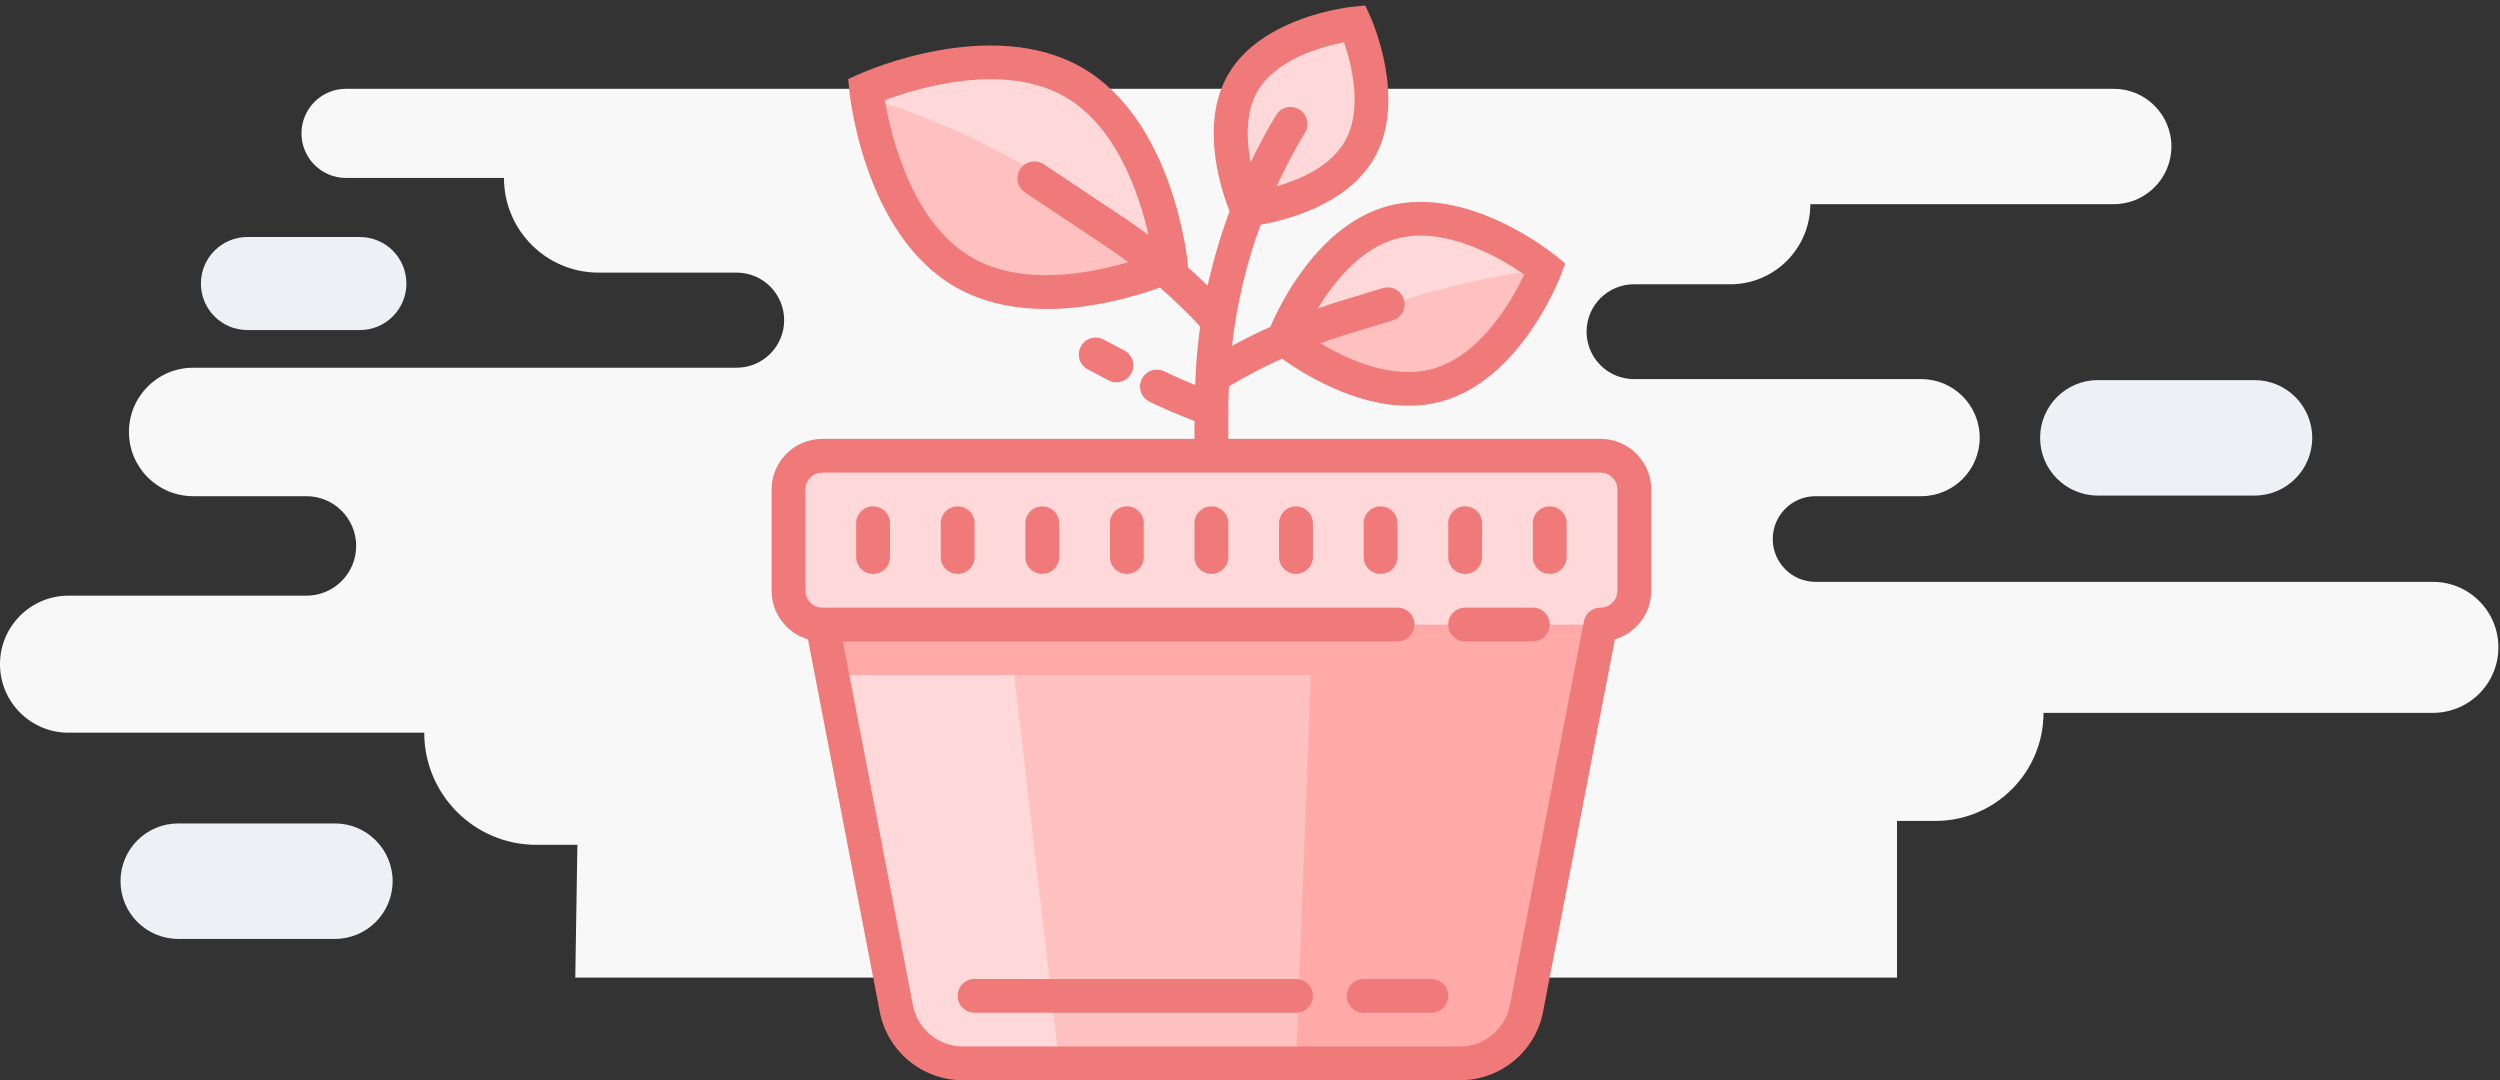 <?xml version="1.0" encoding="UTF-8"?>
<svg width="324px" height="140px" viewBox="0 0 324 140" version="1.1" xmlns="http://www.w3.org/2000/svg" xmlns:xlink="http://www.w3.org/1999/xlink">
    <rect x="0" y="0" width="324" height="140" fill="#333333" stroke="none"/>
    <!-- Generator: Sketch 41.2 (35397) - http://www.bohemiancoding.com/sketch -->
    <title>Page 1</title>
    <desc>Created with Sketch.</desc>
    <defs></defs>
    <g id="Page-1" stroke="none" stroke-width="1" fill="none" fill-rule="evenodd">
        <g>
            <g id="Group-3" transform="translate(0, 11.202)" fill="#F8F8F8">
                <path d="M44.846,0.305 L273.943,0.305 C278.07,0.305 281.415,3.653 281.415,7.782 C281.415,11.912 278.07,15.259 273.943,15.259 L234.617,15.259 C234.617,20.993 229.971,25.642 224.241,25.642 L211.761,25.642 C208.369,25.642 205.62,28.392 205.62,31.785 C205.62,35.178 208.369,37.929 211.761,37.929 L248.988,37.929 C253.175,37.929 256.57,41.326 256.57,45.516 C256.57,49.706 253.175,53.103 248.988,53.103 L235.296,53.103 C232.232,53.103 229.748,55.589 229.748,58.655 C229.748,61.721 232.232,64.206 235.296,64.206 L315.309,64.206 C319.994,64.206 323.792,68.006 323.792,72.695 C323.792,77.383 319.994,81.183 315.309,81.183 L264.837,81.183 C264.837,88.917 258.571,95.187 250.842,95.187 L245.849,95.187 L245.849,115.493 L74.557,115.493 L74.829,98.288 L69.506,98.288 C61.485,98.288 54.982,91.781 54.982,83.756 L8.874,83.756 C3.973,83.756 0,79.781 0,74.877 C0,69.973 3.973,65.997 8.874,65.997 L39.717,65.997 C43.275,65.997 46.16,63.111 46.16,59.551 C46.16,55.99 43.275,53.103 39.717,53.103 L25.031,53.103 C20.437,53.103 16.712,49.377 16.712,44.779 C16.712,40.181 20.437,36.454 25.031,36.454 L95.468,36.454 C98.869,36.454 101.627,33.695 101.627,30.292 C101.627,26.888 98.869,24.13 95.468,24.13 L77.576,24.13 C70.804,24.13 65.314,18.636 65.314,11.86 L44.846,11.86 C41.657,11.86 39.073,9.273 39.073,6.083 C39.073,2.891 41.657,0.305 44.846,0.305" id="Fill-1"></path>
            </g>
            <path d="M292.187,64.226 L271.877,64.226 C267.747,64.226 264.399,60.876 264.399,56.744 C264.399,52.612 267.747,49.262 271.877,49.262 L292.187,49.262 C296.317,49.262 299.665,52.612 299.665,56.744 C299.665,60.876 296.317,64.226 292.187,64.226" id="Fill-4" fill="#EDF0F4"></path>
            <path d="M43.406,121.682 L23.095,121.682 C18.965,121.682 15.618,118.332 15.618,114.2 C15.618,110.068 18.965,106.718 23.095,106.718 L43.406,106.718 C47.536,106.718 50.884,110.068 50.884,114.2 C50.884,118.332 47.536,121.682 43.406,121.682" id="Fill-6" fill="#EDF0F4"></path>
            <path d="M46.645,42.775 L32.064,42.775 C28.737,42.775 26.039,40.076 26.039,36.747 C26.039,33.417 28.737,30.718 32.064,30.718 L46.645,30.718 C49.972,30.718 52.67,33.417 52.67,36.747 C52.67,40.076 49.972,42.775 46.645,42.775" id="Fill-8" fill="#EDF0F4"></path>
            <g id="47-Plant-Pot-Green-Interior-Home-House" transform="translate(100, 0)">
                <path d="M50.365,33.193 C46.996,39.617 35.876,40.44 25.529,35.035 C15.181,29.629 9.525,20.041 12.894,13.621 C16.264,7.199 27.383,6.374 37.731,11.779 C48.079,17.185 53.735,26.77 50.365,33.193" id="Fill-104" fill="#FFC0C0"></path>
                <path d="M29.336,19.581 C37.842,24.024 44.947,29.23 49.749,34.167 C49.972,33.856 50.185,33.537 50.365,33.194 C53.734,26.771 48.078,17.183 37.73,11.78 C27.762,6.574 17.098,7.162 13.317,12.953 C18.337,14.466 23.803,16.689 29.336,19.581" id="Fill-106" fill="#FFD9D9"></path>
                <path d="M97.761,35.203 C99.69,41.356 94.788,48.363 86.813,50.85 C78.837,53.34 70.809,50.371 68.88,44.215 C66.95,38.064 71.855,31.058 79.828,28.57 C87.804,26.081 95.832,29.05 97.761,35.203" id="Fill-108" fill="#FFC0C0"></path>
                <path d="M81.222,39.072 C87.039,37.256 92.651,35.976 97.759,35.198 C95.825,29.048 87.801,26.082 79.828,28.569 C72.059,30.995 67.224,37.704 68.763,43.74 C72.578,42.053 76.757,40.465 81.222,39.072" id="Fill-110" fill="#FFD9D9"></path>
                <path d="M76.425,4.151 C79.847,6.651 79.27,13.238 75.14,18.868 C71.01,24.497 64.889,27.032 61.471,24.534 C58.049,22.036 58.625,15.447 62.756,9.819 C66.884,4.19 73.003,1.653 76.425,4.151" id="Fill-112" fill="#FFD9D9"></path>
                <polygon id="Fill-114" fill="#FFC0C0" points="8.769 80.938 105.231 80.938 98.654 131.25 92.077 137.812 21.923 137.812 15.346 131.25"></polygon>
                <polygon id="Fill-116" fill="#FFD9D9" points="37.269 137.812 19.731 137.812 13.154 124.688 8.769 80.938 30.692 80.938"></polygon>
                <polygon id="Fill-118" fill="#FFA9A9" points="104.595 87.5 105.231 80.938 8.769 80.938 9.407 87.5"></polygon>
                <polygon id="Fill-120" fill="#FFA9A9" points="70.154 80.938 67.962 137.812 92.077 137.812 98.654 131.25 105.231 80.938"></polygon>
                <path d="M107.423,80.938 L6.577,80.938 C4.157,80.938 2.192,78.978 2.192,76.562 L2.192,63.438 C2.192,61.023 4.157,59.062 6.577,59.062 L107.423,59.062 C109.843,59.062 111.808,61.023 111.808,63.438 L111.808,76.562 C111.808,78.978 109.843,80.938 107.423,80.938" id="Fill-122" fill="#FFD9D9"></path>
                <path d="M109.615,76.562 C109.615,77.77 108.633,78.75 107.423,78.75 C106.373,78.75 105.468,79.494 105.27,80.526 L95.677,130.303 C95.083,133.387 92.366,135.625 89.218,135.625 L24.782,135.625 C21.634,135.625 18.917,133.387 18.323,130.303 L9.23,83.125 L81.115,83.125 C82.328,83.125 83.308,82.147 83.308,80.938 C83.308,79.728 82.328,78.75 81.115,78.75 L6.577,78.75 C5.369,78.75 4.385,77.77 4.385,76.562 L4.385,63.438 C4.385,62.23 5.369,61.25 6.577,61.25 L107.423,61.25 C108.633,61.25 109.615,62.23 109.615,63.438 L109.615,76.562 Z M62.961,11.845 C65.377,7.667 71.3,6.042 74.186,5.48 C75.139,8.249 76.687,14.182 74.271,18.362 C72.41,21.578 68.481,23.275 65.451,24.143 C66.545,21.77 67.751,19.442 69.123,17.194 C69.755,16.163 69.428,14.816 68.393,14.188 C67.365,13.558 66.013,13.886 65.381,14.917 C64.167,16.907 63.086,18.968 62.073,21.055 C61.512,18.056 61.413,14.523 62.961,11.845 L62.961,11.845 Z M25.979,33.388 C18.027,28.805 15.392,17.24 14.675,12.983 C18.727,11.465 30.061,7.956 38.037,12.55 C44.747,16.415 47.663,25.239 48.845,30.465 C47.869,29.743 46.887,29.03 45.878,28.357 L35.274,21.291 C34.27,20.626 32.907,20.893 32.236,21.897 C31.563,22.903 31.834,24.262 32.841,24.931 L43.443,31.997 C44.394,32.629 45.319,33.303 46.236,33.981 C41.009,35.516 32.391,37.083 25.979,33.388 L25.979,33.388 Z M81.039,30.922 C87.407,29.223 94.629,33.554 97.542,35.571 C96.03,38.771 91.932,46.13 85.577,47.828 C80.396,49.217 74.646,46.602 71.114,44.494 C72.131,44.128 73.151,43.763 74.186,43.446 L80.482,41.523 C81.637,41.171 82.29,39.948 81.935,38.791 C81.58,37.636 80.359,36.982 79.197,37.341 L72.901,39.263 C72.191,39.482 71.496,39.742 70.792,39.981 C72.892,36.509 76.349,32.176 81.039,30.922 L81.039,30.922 Z M107.423,56.875 L59.192,56.875 L59.192,52.491 C59.192,51.684 59.245,50.879 59.276,50.074 C61.499,48.751 63.783,47.534 66.142,46.473 C68.764,48.359 75.433,52.587 82.534,52.587 C83.919,52.587 85.322,52.426 86.712,52.054 C97.038,49.293 102.089,36.172 102.3,35.617 L102.854,34.149 L101.64,33.156 C101.177,32.778 90.227,23.933 79.903,26.696 C70.879,29.109 65.885,39.43 64.627,42.367 C62.941,43.118 61.288,43.936 59.666,44.811 C60.278,39.443 61.516,34.178 63.375,29.12 C66.708,28.534 74.593,26.552 78.068,20.549 C82.435,13 77.79,2.581 77.592,2.142 L76.943,0.713 L75.38,0.866 C74.898,0.914 63.531,2.111 59.162,9.658 C55.376,16.201 58.361,24.896 59.352,27.383 C58.184,30.527 57.23,33.747 56.509,37.021 C55.691,36.216 54.845,35.44 53.988,34.674 L53.935,34.132 C53.861,33.375 51.975,15.529 40.229,8.761 C28.487,1.997 12.051,9.288 11.358,9.601 L9.927,10.248 L10.08,11.806 C10.155,12.563 12.042,30.408 23.787,37.177 C27.485,39.307 31.646,40.044 35.634,40.044 C41.66,40.044 47.286,38.362 50.329,37.262 C52.155,38.85 53.894,40.532 55.54,42.306 C55.183,44.815 54.99,47.353 54.898,49.901 C53.545,49.35 52.208,48.766 50.905,48.132 C49.818,47.596 48.505,48.053 47.974,49.136 C47.442,50.221 47.893,51.533 48.981,52.062 C50.87,52.983 52.83,53.806 54.808,54.563 L54.808,56.875 L6.577,56.875 C2.951,56.875 0,59.819 0,63.438 L0,76.562 C0,79.535 1.993,82.055 4.713,82.858 L14.018,131.127 C15.009,136.27 19.536,140 24.782,140 L89.218,140 C94.464,140 98.991,136.27 99.982,131.127 L109.287,82.858 C112.009,82.055 114,79.535 114,76.562 L114,63.438 C114,59.819 111.049,56.875 107.423,56.875 L107.423,56.875 Z" id="Fill-124" fill="#F07979"></path>
                <path d="M13.154,65.625 C11.944,65.625 10.962,66.603 10.962,67.812 L10.962,72.188 C10.962,73.397 11.944,74.375 13.154,74.375 C14.364,74.375 15.346,73.397 15.346,72.188 L15.346,67.812 C15.346,66.603 14.364,65.625 13.154,65.625" id="Fill-126" fill="#F07979"></path>
                <path d="M24.115,65.625 C22.905,65.625 21.923,66.603 21.923,67.812 L21.923,72.188 C21.923,73.397 22.905,74.375 24.115,74.375 C25.326,74.375 26.308,73.397 26.308,72.188 L26.308,67.812 C26.308,66.603 25.326,65.625 24.115,65.625" id="Fill-128" fill="#F07979"></path>
                <path d="M35.077,65.625 C33.867,65.625 32.885,66.603 32.885,67.812 L32.885,72.188 C32.885,73.397 33.867,74.375 35.077,74.375 C36.287,74.375 37.269,73.397 37.269,72.188 L37.269,67.812 C37.269,66.603 36.287,65.625 35.077,65.625" id="Fill-130" fill="#F07979"></path>
                <path d="M46.038,65.625 C44.828,65.625 43.846,66.603 43.846,67.812 L43.846,72.188 C43.846,73.397 44.828,74.375 46.038,74.375 C47.249,74.375 48.231,73.397 48.231,72.188 L48.231,67.812 C48.231,66.603 47.249,65.625 46.038,65.625" id="Fill-132" fill="#F07979"></path>
                <path d="M57,65.625 C55.79,65.625 54.808,66.603 54.808,67.812 L54.808,72.188 C54.808,73.397 55.79,74.375 57,74.375 C58.212,74.375 59.192,73.397 59.192,72.188 L59.192,67.812 C59.192,66.603 58.212,65.625 57,65.625" id="Fill-134" fill="#F07979"></path>
                <path d="M67.962,65.625 C66.749,65.625 65.769,66.603 65.769,67.812 L65.769,72.188 C65.769,73.397 66.749,74.375 67.962,74.375 C69.174,74.375 70.154,73.397 70.154,72.188 L70.154,67.812 C70.154,66.603 69.174,65.625 67.962,65.625" id="Fill-136" fill="#F07979"></path>
                <path d="M78.923,65.625 C77.711,65.625 76.731,66.603 76.731,67.812 L76.731,72.188 C76.731,73.397 77.711,74.375 78.923,74.375 C80.135,74.375 81.115,73.397 81.115,72.188 L81.115,67.812 C81.115,66.603 80.135,65.625 78.923,65.625" id="Fill-138" fill="#F07979"></path>
                <path d="M89.885,74.375 C91.097,74.375 92.077,73.397 92.077,72.188 L92.077,67.812 C92.077,66.603 91.097,65.625 89.885,65.625 C88.672,65.625 87.692,66.603 87.692,67.812 L87.692,72.188 C87.692,73.397 88.672,74.375 89.885,74.375" id="Fill-140" fill="#F07979"></path>
                <path d="M100.846,65.625 C99.634,65.625 98.654,66.603 98.654,67.812 L98.654,72.188 C98.654,73.397 99.634,74.375 100.846,74.375 C102.058,74.375 103.038,73.397 103.038,72.188 L103.038,67.812 C103.038,66.603 102.058,65.625 100.846,65.625" id="Fill-142" fill="#F07979"></path>
                <path d="M85.5,126.875 L76.731,126.875 C75.518,126.875 74.538,127.853 74.538,129.062 C74.538,130.272 75.518,131.25 76.731,131.25 L85.5,131.25 C86.712,131.25 87.692,130.272 87.692,129.062 C87.692,127.853 86.712,126.875 85.5,126.875" id="Fill-144" fill="#F07979"></path>
                <path d="M67.962,126.875 L26.308,126.875 C25.098,126.875 24.115,127.853 24.115,129.062 C24.115,130.272 25.098,131.25 26.308,131.25 L67.962,131.25 C69.174,131.25 70.154,130.272 70.154,129.062 C70.154,127.853 69.174,126.875 67.962,126.875" id="Fill-146" fill="#F07979"></path>
                <path d="M98.654,78.75 L89.885,78.75 C88.672,78.75 87.692,79.728 87.692,80.938 C87.692,82.147 88.672,83.125 89.885,83.125 L98.654,83.125 C99.866,83.125 100.846,82.147 100.846,80.938 C100.846,79.728 99.866,78.75 98.654,78.75" id="Fill-148" fill="#F07979"></path>
                <path d="M43.662,49.289 C43.989,49.464 44.342,49.545 44.688,49.545 C45.473,49.545 46.231,49.125 46.626,48.384 C47.194,47.318 46.786,45.993 45.716,45.426 L43.031,44.004 C41.963,43.429 40.634,43.842 40.067,44.91 C39.501,45.975 39.907,47.301 40.976,47.867 L43.662,49.289 Z" id="Fill-150" fill="#F07979"></path>
            </g>
        </g>
    </g>
</svg>